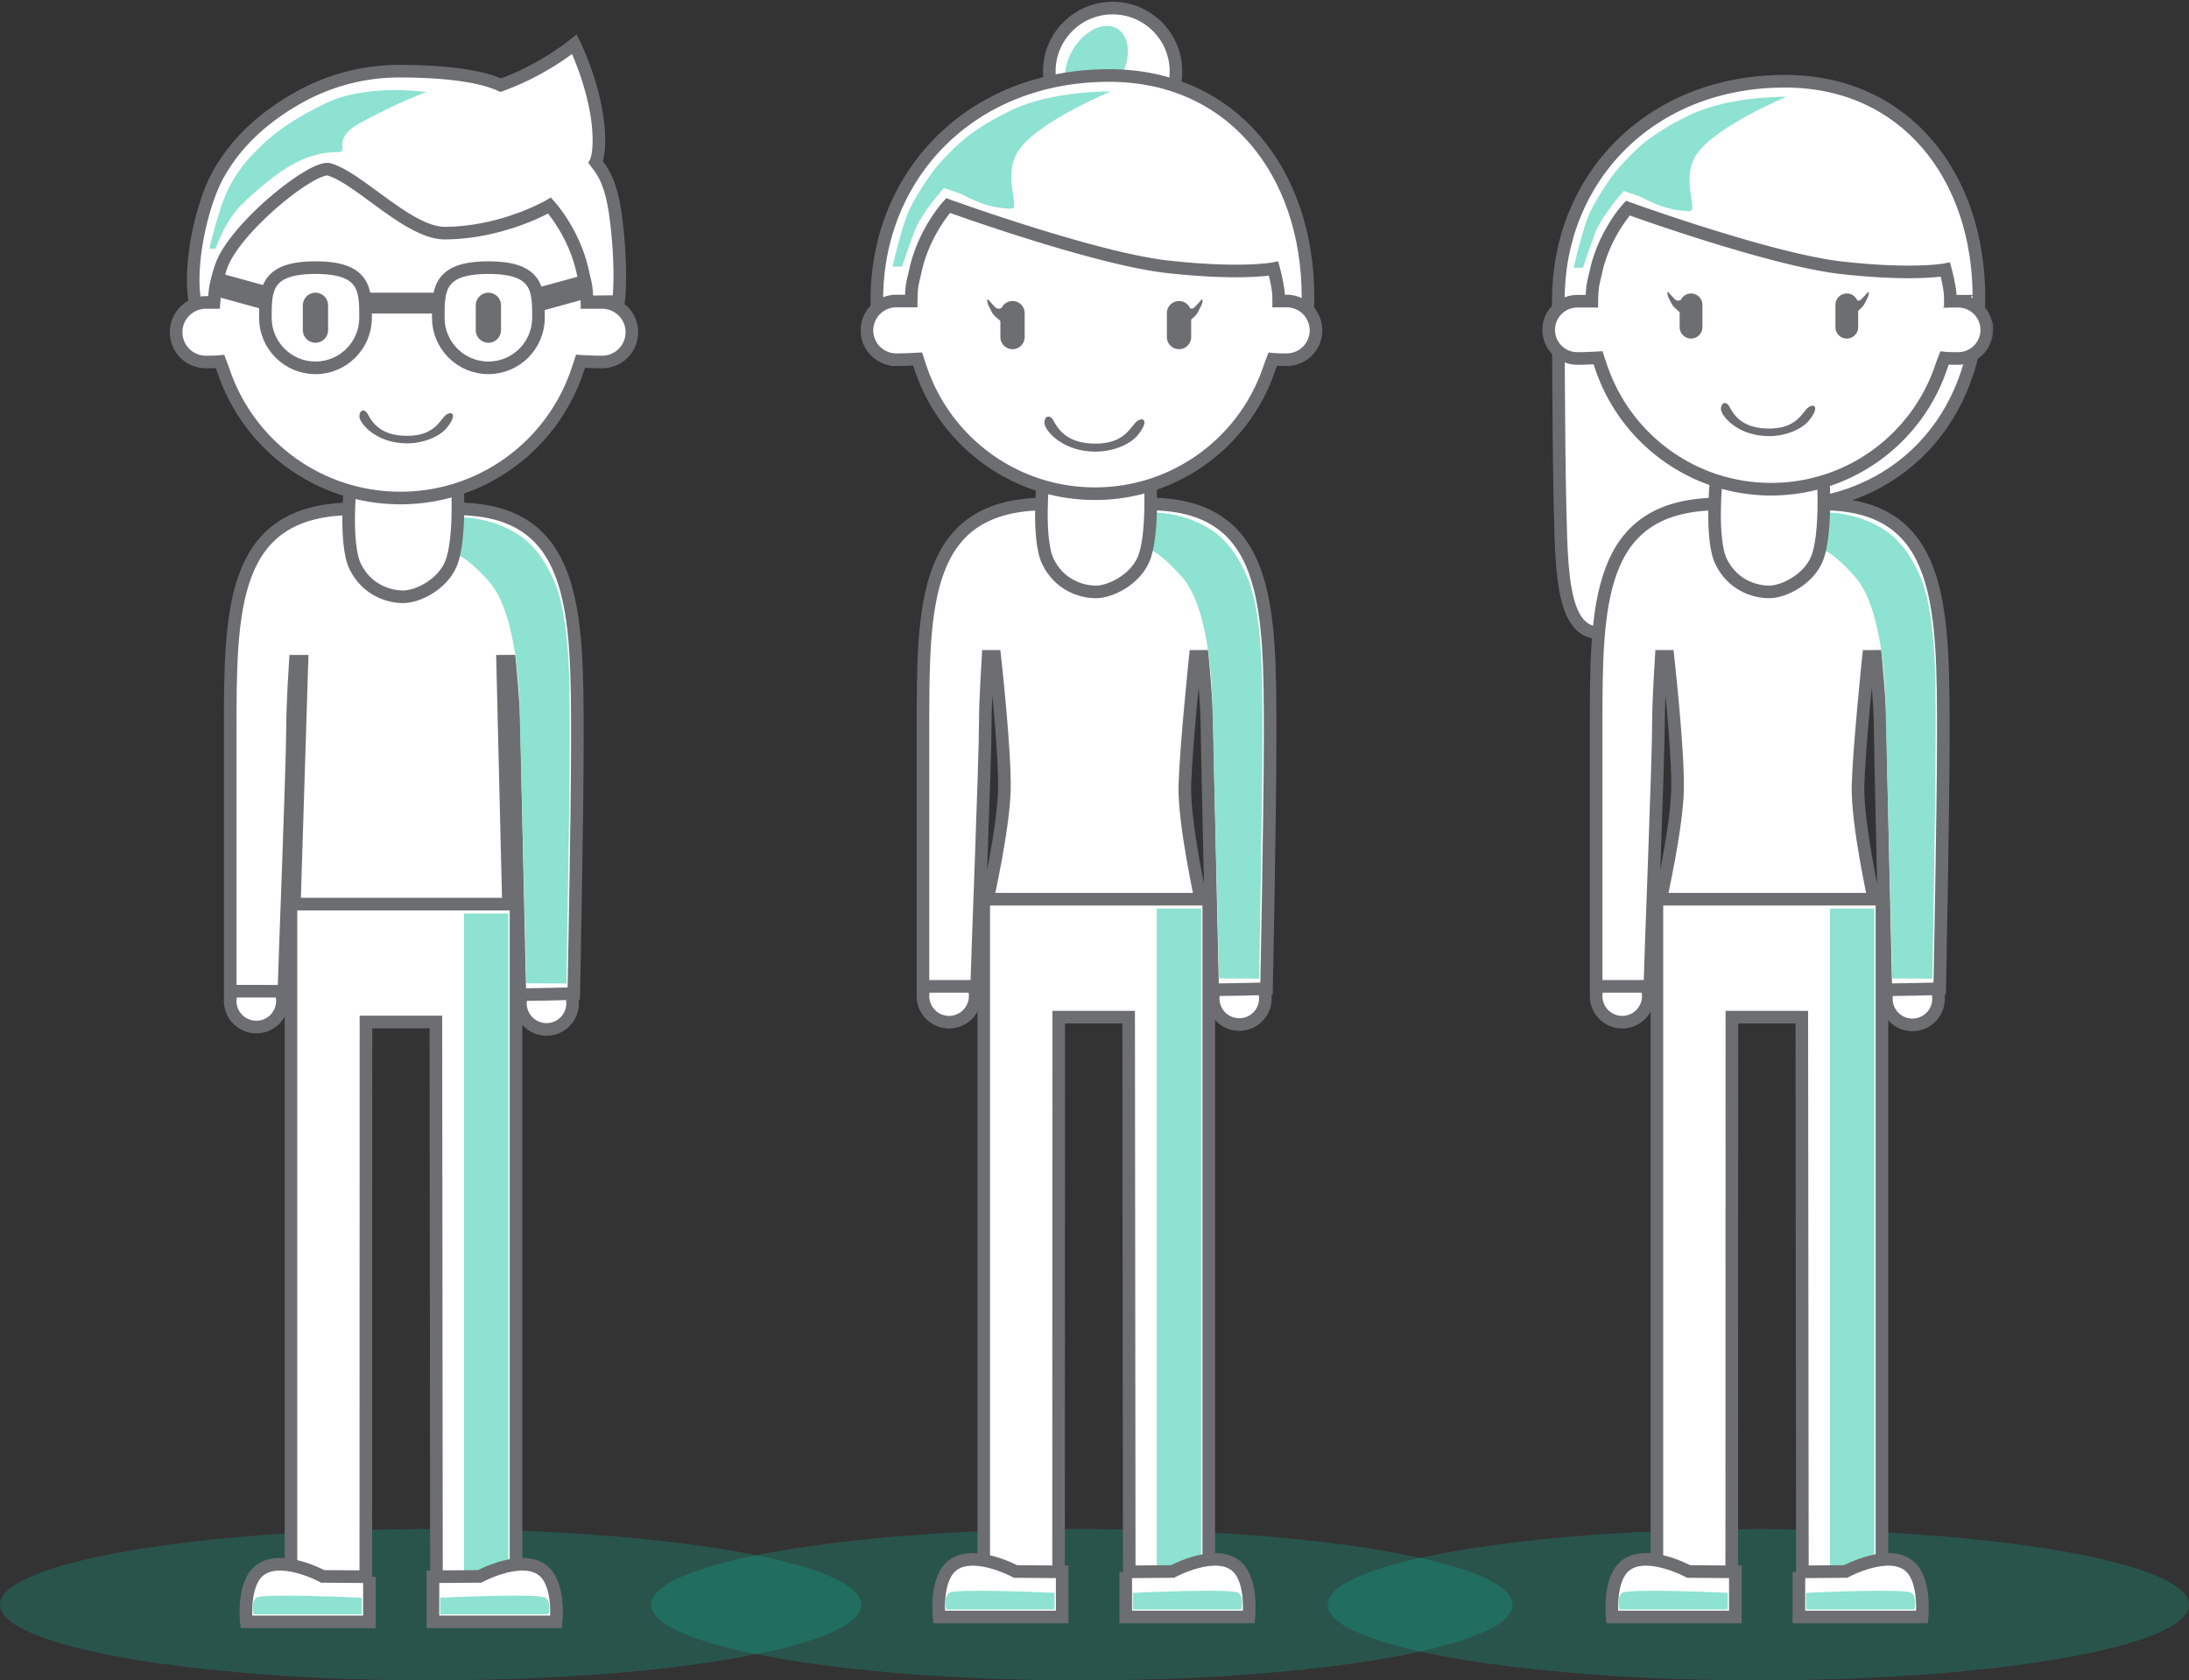 <svg xmlns="http://www.w3.org/2000/svg" xmlns:xlink="http://www.w3.org/1999/xlink" width="521" height="400" viewBox="0 0 521 400">
    <rect x="0" y="0" width="521" height="400" fill="#333333" stroke="none"/>
    <defs>
        <path id="a" d="M0 388.002h434.779V0H0z"/>
    </defs>
    <g fill="none" fill-rule="evenodd">
        <path fill="#00D7AF" fill-opacity=".2" d="M205 382c0 9.94-45.891 18-102.5 18S0 391.94 0 382s45.891-18 102.5-18S205 372.06 205 382"/>
        <path fill="#00D7AF" fill-opacity=".2" d="M360 382c0 9.94-45.891 18-102.5 18S155 391.94 155 382s45.891-18 102.5-18S360 372.06 360 382"/>
        <path fill="#00D7AF" fill-opacity=".2" d="M521 382c0 9.94-45.891 18-102.5 18S316 391.94 316 382s45.891-18 102.5-18S521 372.06 521 382"/>
        <g transform="translate(40)">
            <path fill="#FFF" d="M27.213 238.276a6.211 6.211 0 1 1-12.423-.001 6.211 6.211 0 0 1 12.423 0"/>
            <path stroke="#6D6E71" stroke-width="3" d="M27.213 238.276a6.211 6.211 0 1 1-12.423-.001 6.211 6.211 0 0 1 12.423 0z"/>
            <path fill="#FFF" d="M96.287 238.837a6.211 6.211 0 1 1-12.423 0 6.211 6.211 0 0 1 12.423 0"/>
            <path stroke="#6D6E71" stroke-width="3" d="M96.287 238.837a6.211 6.211 0 1 1-12.423 0 6.211 6.211 0 0 1 12.423 0z"/>
            <path fill="#FFF" d="M44.164 121.13c-29.38 0-29.373 23.927-29.373 53.428v61.394l12.785.008c.068-4.383 2.053-53.934 2.053-62.968 0-5.408.666-15.58.666-15.58h1.573l-1.819 58.26 50.98.162-1.405-58.423 1.66-.015s1.047 10.732 1.088 16.017c.04 5.284 1.364 63.285 1.364 63.285.001.177 12.822-.17 12.822-.17s.861-41.933.861-60.079c0-30.911-.006-55.32-28.94-55.32H44.164z"/>
            <path stroke="#6D6E71" stroke-width="3" d="M44.164 121.13c-29.38 0-29.373 23.927-29.373 53.428v61.394l12.785.008c.068-4.383 2.053-53.934 2.053-62.968 0-5.408.666-15.58.666-15.58h1.573l-1.819 58.26 50.98.162-1.405-58.423 1.66-.015s1.047 10.732 1.088 16.017c.04 5.284 1.364 63.285 1.364 63.285.001.177 12.822-.17 12.822-.17s.861-41.933.861-60.079c0-30.911-.006-55.32-28.94-55.32H44.164z"/>
            <path fill="#8DE2D2" d="M94.82 234.127l-9.537-.06-1.684-67.716s-.434-20.358-7.212-27.918c-5.62-6.268-7.609-6.314-7.609-6.314s.274-2.549.475-4.853c.08-.897.106-4.124.106-4.124s7.488-.214 14.135 4.208c3.252 2.163 5.843 5.341 8.147 10.382 4.538 9.925 3.936 28.526 3.936 43.021 0 9.546-.756 53.374-.756 53.374"/>
            <path fill="#FFF" d="M68.876 115.395s.772 13.372-1.574 18.89c-2.077 4.887-7.911 7.777-11.314 7.777-3.668 0-8.77-1.74-11.445-7.21-2.607-5.335-1.169-19.677-1.169-19.677s6.584 2.853 12.113 2.853c5.531 0 13.39-2.633 13.39-2.633"/>
            <path stroke="#6D6E71" stroke-width="3" d="M68.876 115.395s.772 13.372-1.574 18.89c-2.077 4.887-7.911 7.777-11.314 7.777-3.668 0-8.77-1.74-11.445-7.21-2.607-5.335-1.169-19.677-1.169-19.677s6.584 2.853 12.113 2.853c5.531 0 13.39-2.633 13.39-2.633z"/>
            <path fill="#FFF" d="M82.811 378.232l-18.925-.082-.142-134.862H47.101l-.037 134.944h-17.81V215.223H82.81z"/>
            <path stroke="#6D6E71" stroke-width="3" d="M82.811 378.232l-18.925-.082-.142-134.862H47.101l-.037 134.944h-17.81V215.223H82.81z"/>
            <mask id="b" fill="#fff">
                <use xlink:href="#a"/>
            </mask>
            <path fill="#8DE2D2" d="M70.437 375.193h10.566V217.451H70.437z" mask="url(#b)"/>
            <path fill="#FFF" d="M47.93 375.338l-11.119-.085s-10.698-5.806-15.551-.952c-3.516 3.516-2.638 11.78-2.638 11.78h29.307v-10.743z" mask="url(#b)"/>
            <path stroke="#6D6E71" stroke-width="3" d="M47.93 375.338l-11.119-.085s-10.698-5.806-15.551-.952c-3.516 3.516-2.638 11.78-2.638 11.78h29.307v-10.743z" mask="url(#b)"/>
            <path fill="#FFF" d="M63.051 375.338l11.12-.085s10.697-5.806 15.55-.952c3.516 3.516 2.638 11.78 2.638 11.78H63.05v-10.743z" mask="url(#b)"/>
            <path stroke="#6D6E71" stroke-width="3" d="M63.051 375.338l11.12-.085s10.697-5.806 15.55-.952c3.516 3.516 2.638 11.78 2.638 11.78H63.05v-10.743z" mask="url(#b)"/>
            <path fill="#8DE2D2" d="M46.112 384.288h-25.77s-.814-2.852.682-3.959c1.497-1.106 25.088 0 25.088 0v3.96zM64.759 384.288h25.77s.813-2.852-.684-3.959c-1.495-1.106-25.086 0-25.086 0v3.96z" mask="url(#b)"/>
            <path fill="#FFF" d="M107.217 71.777s.986-7.4-.653-20.077c-1.147-8.874-3.409-11.195-4.773-13.09 0 0 1.153-2.117.607-8.34-.884-10.065-5.68-19.743-5.68-19.743-4.92 3.894-11.164 7.451-17.543 9.745-6.19-2.813-16.834-3.329-24.077-3.329A48.891 48.891 0 0 0 31.22 23.13c-8.093 4.503-14.966 10.532-19.415 18.657-3.846 7-7.31 22.312-5.169 31.175l100.581-1.184z" mask="url(#b)"/>
            <path stroke="#6D6E71" stroke-width="3" d="M107.217 71.777s.986-7.4-.653-20.077c-1.147-8.874-3.409-11.195-4.773-13.09 0 0 1.153-2.117.607-8.34-.884-10.065-5.68-19.743-5.68-19.743-4.92 3.894-11.164 7.451-17.543 9.745-6.19-2.813-16.834-3.329-24.077-3.329A48.891 48.891 0 0 0 31.22 23.13c-8.093 4.503-14.966 10.532-19.415 18.657-3.846 7-7.31 22.312-5.169 31.175l100.581-1.184z" mask="url(#b)"/>
            <path fill="#8DE2D2" d="M37.521 24.576c9.895-4.784 24-2.647 24-2.647s-6.158 2.067-15.977 7.437c-6.762 3.7-2.49 6.822-4.854 6.822-6.284 0-10.42 2.501-13.061 4.146-2.64 1.645-9.482 7.228-11.755 10.224-3.141 4.14-4.567 8.656-4.567 8.656H9.831s1.277-5.674 3.248-11.3c1.396-3.983 4.152-7.944 5.859-9.847 4.117-4.59 8.688-8.706 18.583-13.49" mask="url(#b)"/>
            <path fill="#FFF" d="M1.92 79.086a7.087 7.087 0 0 0 7.088 7.089c2.38 0 3.37-.106 3.37-.106s.39 1.01 1.047 2.87c6.091 17.25 22.54 29.609 41.879 29.609 19.227 0 35.6-12.226 41.77-29.324a128.648 128.648 0 0 0 1.097-3.223s2.78.174 5.131.174a7.086 7.086 0 0 0 7.088-7.089 7.087 7.087 0 0 0-7.088-7.09l-3.604.001s-.015-1.026-.036-1.55c-.106-2.595-.432-3.305-.968-5.767-2.032-9.37-7.898-15.75-7.898-15.75S79.832 55.41 65.9 55.493c-8.565.052-20.298-13.018-27.513-15.159-3.844-1.142-22.657 13.969-25.784 23.175a38.306 38.306 0 0 0-1.29 4.826c-.157.826-.382 3.662-.382 3.662l-1.922-.001a7.087 7.087 0 0 0-7.089 7.09" mask="url(#b)"/>
            <path stroke="#6D6E71" stroke-width="3" d="M1.92 79.086a7.087 7.087 0 0 0 7.088 7.089c2.38 0 3.37-.106 3.37-.106s.39 1.01 1.047 2.87c6.091 17.25 22.54 29.609 41.879 29.609 19.227 0 35.6-12.226 41.77-29.324a128.648 128.648 0 0 0 1.097-3.223s2.78.174 5.131.174a7.086 7.086 0 0 0 7.088-7.089 7.087 7.087 0 0 0-7.088-7.09l-3.604.001s-.015-1.026-.036-1.55c-.106-2.595-.432-3.305-.968-5.767-2.032-9.37-7.898-15.75-7.898-15.75S79.832 55.41 65.9 55.493c-8.565.052-20.298-13.018-27.513-15.159-3.844-1.142-22.657 13.969-25.784 23.175a38.306 38.306 0 0 0-1.29 4.826c-.157.826-.382 3.662-.382 3.662l-1.922-.001a7.087 7.087 0 0 0-7.089 7.09z" mask="url(#b)"/>
            <path fill="#6D6E71" d="M35.085 81.591a3.012 3.012 0 0 1-3.003-3.003V72.68a3.013 3.013 0 0 1 3.003-3.004 3.013 3.013 0 0 1 3.003 3.004v5.908a3.012 3.012 0 0 1-3.003 3.003M76.24 81.591a3.012 3.012 0 0 1-3.003-3.003V72.68a3.013 3.013 0 0 1 3.003-3.004 3.013 3.013 0 0 1 3.003 3.004v5.908a3.012 3.012 0 0 1-3.003 3.003M47.424 98.41c.887 1.415 2.454 5.333 9.487 5.333 7.03 0 7.881-4.32 9.54-5.168 1.54-.787 2.139.61-.223 3.392-1.583 1.866-5.221 3.563-9.317 3.563-7.5 0-11.367-4.853-11.367-6.387 0-1.534 1.149-1.903 1.88-.733" mask="url(#b)"/>
            <path stroke="#6D6E71" stroke-width="3" d="M47.009 75.635c0 6.586-5.339 11.925-11.924 11.925-6.586 0-11.924-5.34-11.924-11.925 0-6.587 0-11.926 11.924-11.926s11.924 5.34 11.924 11.926zM88.164 75.635c0 6.586-5.339 11.925-11.924 11.925-6.586 0-11.925-5.34-11.925-11.925 0-6.587 0-11.926 11.925-11.926 11.924 0 11.924 5.34 11.924 11.926z" mask="url(#b)"/>
            <path fill="#6D6E71" d="M46.41 74.628h17.905v-4.95H46.41zM23.16 73.794L11.23 70.51v-5.783l11.93 3.283zM88.164 74.21l11.93-3.282v-5.784l-11.93 3.282z" mask="url(#b)"/>
            <path fill="#FFF" d="M192.096 237.113a6.212 6.212 0 1 1-12.424.002 6.212 6.212 0 0 1 12.424-.002" mask="url(#b)"/>
            <path stroke="#6D6E71" stroke-width="3" d="M192.096 237.113a6.212 6.212 0 1 1-12.424.002 6.212 6.212 0 0 1 12.424-.002z" mask="url(#b)"/>
            <path fill="#FFF" d="M261.17 237.675a6.212 6.212 0 1 1-12.424.001 6.212 6.212 0 0 1 12.424-.001" mask="url(#b)"/>
            <path stroke="#6D6E71" stroke-width="3" d="M261.17 237.675a6.212 6.212 0 1 1-12.424.001 6.212 6.212 0 0 1 12.424-.001z" mask="url(#b)"/>
            <path fill="#FFF" d="M209.046 119.968c-29.38 0-29.372 23.928-29.372 53.429v61.394l12.785.008c.068-4.383 2.052-53.934 2.052-62.968 0-5.41.667-15.582.667-15.582h1.573s2.526 22.524 2.297 31.833c-.228 9.309-4.116 26.43-4.116 26.43l50.98.161s-4.157-18.737-3.907-27.753c.251-9.016 2.502-30.671 2.502-30.671l1.659-.014s1.048 10.732 1.089 16.017c.04 5.283 1.364 63.285 1.364 63.285 0 .177 12.822-.17 12.822-.17s.86-41.933.86-60.079c0-30.911-.005-55.32-28.94-55.32h-24.315z" mask="url(#b)"/>
            <path stroke="#6D6E71" stroke-width="3" d="M209.046 119.968c-29.38 0-29.372 23.928-29.372 53.429v61.394l12.785.008c.068-4.383 2.052-53.934 2.052-62.968 0-5.41.667-15.582.667-15.582h1.573s2.526 22.524 2.297 31.833c-.228 9.309-4.116 26.43-4.116 26.43l50.98.161s-4.157-18.737-3.907-27.753c.251-9.016 2.502-30.671 2.502-30.671l1.659-.014s1.048 10.732 1.089 16.017c.04 5.283 1.364 63.285 1.364 63.285 0 .177 12.822-.17 12.822-.17s.86-41.933.86-60.079c0-30.911-.005-55.32-28.94-55.32h-24.315z" mask="url(#b)"/>
            <path fill="#8DE2D2" d="M259.703 232.965l-9.538-.06-1.683-67.715s-.434-20.36-7.212-27.918c-5.62-6.268-7.609-6.314-7.609-6.314s.274-2.55.475-4.853c.079-.897.106-4.126.106-4.126s7.488-.212 14.135 4.21c3.252 2.163 5.843 5.341 8.147 10.382 4.538 9.926 3.936 28.526 3.936 43.021 0 9.546-.757 53.373-.757 53.373" mask="url(#b)"/>
            <path fill="#FFF" d="M233.76 114.234s.77 13.372-1.575 18.89c-2.077 4.887-7.911 7.777-11.313 7.777-3.67 0-8.772-1.74-11.446-7.21-2.607-5.337-1.17-19.677-1.17-19.677s7.966 2.377 12.59 2.377c4.623 0 12.913-2.157 12.913-2.157" mask="url(#b)"/>
            <path stroke="#6D6E71" stroke-width="3" d="M233.76 114.234s.77 13.372-1.575 18.89c-2.077 4.887-7.911 7.777-11.313 7.777-3.67 0-8.772-1.74-11.446-7.21-2.607-5.337-1.17-19.677-1.17-19.677s7.966 2.377 12.59 2.377c4.623 0 12.913-2.157 12.913-2.157z" mask="url(#b)"/>
            <path fill="#FFF" d="M247.694 377.072l-18.925-.082-.142-134.863h-16.643l-.037 134.945h-17.81v-163.01h53.557z" mask="url(#b)"/>
            <path stroke="#6D6E71" stroke-width="3" d="M247.694 377.072l-18.925-.082-.142-134.863h-16.643l-.037 134.945h-17.81v-163.01h53.557z" mask="url(#b)"/>
            <path fill="#8DE2D2" d="M235.32 374.031h10.566v-157.74H235.32z" mask="url(#b)"/>
            <path fill="#FFF" d="M239.89 16.998c0 8.326-6.748 15.076-15.075 15.076-8.325 0-15.075-6.75-15.075-15.076 0-8.328 6.75-15.078 15.075-15.078 8.327 0 15.076 6.75 15.076 15.078" mask="url(#b)"/>
            <path stroke="#6D6E71" stroke-linecap="round" stroke-width="3" d="M239.89 16.998c0 8.326-6.748 15.076-15.075 15.076-8.325 0-15.075-6.75-15.075-15.076 0-8.328 6.75-15.078 15.075-15.078 8.327 0 15.076 6.75 15.076 15.078z" mask="url(#b)"/>
            <path fill="#8DE2D2" d="M215.265 11.987c-2.705 4.686-2.357 9.952.778 11.762 3.134 1.81 7.87-.521 10.574-5.207 2.705-4.686 2.357-9.951-.778-11.762-3.136-1.81-7.87.52-10.574 5.207" mask="url(#b)"/>
            <path fill="#FFF" d="M212.812 374.176l-11.118-.086s-10.698-5.805-15.551-.95c-3.516 3.516-2.638 11.781-2.638 11.781h29.307v-10.745z" mask="url(#b)"/>
            <path stroke="#6D6E71" stroke-width="3" d="M212.812 374.176l-11.118-.086s-10.698-5.805-15.551-.95c-3.516 3.516-2.638 11.781-2.638 11.781h29.307v-10.745z" mask="url(#b)"/>
            <path fill="#FFF" d="M227.934 374.176l11.12-.086s10.697-5.805 15.55-.95c3.516 3.516 2.638 11.781 2.638 11.781h-29.308v-10.745z" mask="url(#b)"/>
            <path stroke="#6D6E71" stroke-width="3" d="M227.934 374.176l11.12-.086s10.697-5.805 15.55-.95c3.516 3.516 2.638 11.781 2.638 11.781h-29.308v-10.745z" mask="url(#b)"/>
            <path fill="#8DE2D2" d="M210.995 383.127h-25.77s-.814-2.852.682-3.959c1.497-1.106 25.088 0 25.088 0v3.96zM229.642 383.127h25.77s.813-2.852-.684-3.959c-1.495-1.106-25.086 0-25.086 0v3.96z" mask="url(#b)"/>
            <path fill="#FFF" d="M271.312 70.706c0 29.465-21.846-5.89-51.308-5.89-28.218 0-51.307 40.255-51.307 6.472 0-29.465 22.151-53.315 55.293-53.315 29.461 0 47.322 23.268 47.322 52.733" mask="url(#b)"/>
            <path stroke="#6D6E71" stroke-width="3" d="M271.312 70.706c0 29.465-21.846-5.89-51.308-5.89-28.218 0-51.307 40.255-51.307 6.472 0-29.465 22.151-53.315 55.293-53.315 29.461 0 47.322 23.268 47.322 52.733z" mask="url(#b)"/>
            <path fill="#8DE2D2" d="M200.73 26.231c9.747-4.714 23.643-4.462 23.643-4.462s-16.604 6.854-21.666 13.637c-4.54 6.088.35 14.255-1.978 14.255-6.19 0-10.864-3.028-11.92-3.464-1.054-.437-4.168-1.425-4.168-1.425s-5.335 5.875-7.061 10.466c-.863 2.295-2.892 8.246-2.892 8.246h-2.231s1.356-6.39 3.298-11.932c1.376-3.925 5.981-10.543 7.663-12.417 4.057-4.523 7.562-8.189 17.311-12.904" mask="url(#b)"/>
            <path fill="#FFF" d="M273.214 78.642a6.982 6.982 0 0 1-6.985 6.986c-2.345 0-3.319-.105-3.319-.105s-.386.994-1.033 2.828c-6 16.994-22.205 29.17-41.259 29.17-18.942 0-35.072-12.043-41.15-28.889-.5-1.382-1.082-3.177-1.082-3.177s-2.74.173-5.056.173a6.982 6.982 0 0 1-6.984-6.986 6.983 6.983 0 0 1 6.984-6.985l3.55.001s.016-1.01.036-1.528c.104-2.554.426-3.254.954-5.678 2.001-9.233 7.78-15.52 7.78-15.52s34.839 12.615 52.075 14.552c17.683 1.99 25.402.454 25.402.454s1.036 3.832 1.165 6.095c.048.83.044 1.625.044 1.625l1.893-.001a6.983 6.983 0 0 1 6.985 6.985" mask="url(#b)"/>
            <path stroke="#6D6E71" stroke-width="3" d="M273.214 78.642a6.982 6.982 0 0 1-6.985 6.986c-2.345 0-3.319-.105-3.319-.105s-.386.994-1.033 2.828c-6 16.994-22.205 29.17-41.259 29.17-18.942 0-35.072-12.043-41.15-28.889-.5-1.382-1.082-3.177-1.082-3.177s-2.74.173-5.056.173a6.982 6.982 0 0 1-6.984-6.986 6.983 6.983 0 0 1 6.984-6.985l3.55.001s.016-1.01.036-1.528c.104-2.554.426-3.254.954-5.678 2.001-9.233 7.78-15.52 7.78-15.52s34.839 12.615 52.075 14.552c17.683 1.99 25.402.454 25.402.454s1.036 3.832 1.165 6.095c.048.83.044 1.625.044 1.625l1.893-.001a6.983 6.983 0 0 1 6.985 6.985z" mask="url(#b)"/>
            <path fill="#6D6E71" d="M200.991 83.13a2.9 2.9 0 0 1-2.891-2.892V74.55a2.9 2.9 0 0 1 2.891-2.892 2.9 2.9 0 0 1 2.892 2.892v5.688a2.9 2.9 0 0 1-2.892 2.892M240.616 83.13a2.9 2.9 0 0 1-2.891-2.892V74.55a2.9 2.9 0 0 1 2.891-2.892 2.9 2.9 0 0 1 2.891 2.892v5.688a2.9 2.9 0 0 1-2.891 2.892" mask="url(#b)"/>
            <path fill="#6D6E71" d="M198.422 73.296v3.358s-1.123-.897-1.733-1.509c-.612-.61-.837-1.35-1.282-2.148-.446-.798-.698-2.259-.06-1.516.413.478.948 1.068 1.591 1.712.572.57 1.484.103 1.484.103M242.767 73.296v3.358s1.123-.897 1.733-1.509c.612-.61.837-1.35 1.282-2.148.445-.798.697-2.259.059-1.516a31.505 31.505 0 0 1-1.59 1.712c-.572.57-1.484.103-1.484.103M210.591 99.89c.948 1.516 2.624 5.704 10.143 5.704 7.52 0 8.429-4.62 10.202-5.527 1.647-.843 2.288.653-.238 3.63-1.692 1.994-5.583 3.808-9.964 3.808-8.02 0-12.154-5.188-12.154-6.83 0-1.64 1.228-2.034 2.011-.784" mask="url(#b)"/>
            <path fill="#FFF" d="M431.004 70.781c0 28.745-19.325 49.775-48.066 49.775-7.653 0-28.289 23.806-34.833 27.548-16.12 9.218-16.359-8.537-16.792-26.904-.416-17.57-.416-47.614-.416-49.852 0-28.745 21.612-52.011 53.942-52.011 28.741 0 46.165 22.698 46.165 51.444" mask="url(#b)"/>
            <path stroke="#6D6E71" stroke-width="3" d="M431.004 70.781c0 28.745-19.325 49.775-48.066 49.775-7.653 0-28.289 23.806-34.833 27.548-16.12 9.218-16.359-8.537-16.792-26.904-.416-17.57-.416-47.614-.416-49.852 0-28.745 21.612-52.011 53.942-52.011 28.741 0 46.165 22.698 46.165 51.444z" mask="url(#b)"/>
            <path fill="#FFF" d="M352.314 237.113a6.21 6.21 0 1 1-12.422 0 6.21 6.21 0 1 1 12.422 0" mask="url(#b)"/>
            <path stroke="#6D6E71" stroke-width="3" d="M352.314 237.113a6.21 6.21 0 1 1-12.422 0 6.21 6.21 0 1 1 12.422 0z" mask="url(#b)"/>
            <path fill="#FFF" d="M421.388 237.675a6.212 6.212 0 1 1-12.423.001 6.212 6.212 0 0 1 12.423-.001" mask="url(#b)"/>
            <path stroke="#6D6E71" stroke-width="3" d="M421.388 237.675a6.212 6.212 0 1 1-12.423.001 6.212 6.212 0 0 1 12.423-.001z" mask="url(#b)"/>
            <path fill="#FFF" d="M369.265 119.968c-29.38 0-29.372 23.928-29.372 53.429v61.394l12.785.008c.068-4.383 2.052-53.934 2.052-62.968 0-5.41.667-15.582.667-15.582h1.573s2.526 22.524 2.297 31.833c-.228 9.309-4.116 26.43-4.116 26.43l50.98.161s-4.157-18.737-3.907-27.753c.251-9.016 2.5-30.671 2.5-30.671l1.66-.014s1.049 10.732 1.09 16.017c.04 5.283 1.364 63.285 1.364 63.285 0 .177 12.822-.17 12.822-.17s.86-41.933.86-60.079c0-30.911-.006-55.32-28.94-55.32h-24.315z" mask="url(#b)"/>
            <path stroke="#6D6E71" stroke-width="3" d="M369.265 119.968c-29.38 0-29.372 23.928-29.372 53.429v61.394l12.785.008c.068-4.383 2.052-53.934 2.052-62.968 0-5.41.667-15.582.667-15.582h1.573s2.526 22.524 2.297 31.833c-.228 9.309-4.116 26.43-4.116 26.43l50.98.161s-4.157-18.737-3.907-27.753c.251-9.016 2.5-30.671 2.5-30.671l1.66-.014s1.049 10.732 1.09 16.017c.04 5.283 1.364 63.285 1.364 63.285 0 .177 12.822-.17 12.822-.17s.86-41.933.86-60.079c0-30.911-.006-55.32-28.94-55.32h-24.315z" mask="url(#b)"/>
            <path fill="#8DE2D2" d="M419.922 232.965l-9.538-.06-1.683-67.715s-.434-20.36-7.213-27.918c-5.619-6.268-7.608-6.314-7.608-6.314s.274-2.55.474-4.853c.08-.897.107-4.126.107-4.126s7.488-.212 14.135 4.21c3.252 2.163 5.843 5.341 8.147 10.382 4.538 9.926 3.935 28.526 3.935 43.021 0 9.546-.756 53.373-.756 53.373" mask="url(#b)"/>
            <path fill="#FFF" d="M393.978 114.234s.771 13.372-1.574 18.89c-2.077 4.887-7.912 7.777-11.314 7.777-3.669 0-8.771-1.74-11.445-7.21-2.608-5.337-1.17-19.677-1.17-19.677s7.966 2.377 12.59 2.377c4.622 0 12.913-2.157 12.913-2.157" mask="url(#b)"/>
            <path stroke="#6D6E71" stroke-width="3" d="M393.978 114.234s.771 13.372-1.574 18.89c-2.077 4.887-7.912 7.777-11.314 7.777-3.669 0-8.771-1.74-11.445-7.21-2.608-5.337-1.17-19.677-1.17-19.677s7.966 2.377 12.59 2.377c4.622 0 12.913-2.157 12.913-2.157z" mask="url(#b)"/>
            <path fill="#FFF" d="M407.913 377.072l-18.925-.082-.142-134.863h-16.643l-.037 134.945h-17.81v-163.01h53.557z" mask="url(#b)"/>
            <path stroke="#6D6E71" stroke-width="3" d="M407.913 377.072l-18.925-.082-.142-134.863h-16.643l-.037 134.945h-17.81v-163.01h53.557z" mask="url(#b)"/>
            <path fill="#8DE2D2" d="M362.147 27.393c9.51-4.6 23.066-4.353 23.066-4.353s-16.2 6.686-21.135 13.303c-4.431 5.938.34 13.905-1.931 13.905-6.039 0-10.6-2.952-11.629-3.378-1.028-.426-4.066-1.39-4.066-1.39s-5.204 5.732-6.888 10.21c-.842 2.238-2.821 8.045-2.821 8.045h-2.176s1.323-6.234 3.216-11.64c1.342-3.829 5.836-10.286 7.476-12.114 3.957-4.411 7.378-7.989 16.888-12.588" mask="url(#b)"/>
            <path fill="#FFF" d="M432.86 78.522a6.812 6.812 0 0 1-6.814 6.814c-2.289 0-3.238-.1-3.238-.1s-.377.97-1.008 2.757c-5.853 16.58-21.662 28.457-40.25 28.457-18.479 0-34.214-11.748-40.146-28.183-.486-1.348-1.054-3.098-1.054-3.098s-2.673.167-4.932.167a6.812 6.812 0 0 1-6.813-6.814 6.812 6.812 0 0 1 6.813-6.814c1.777 0 3.463.002 3.463.002s.014-.987.035-1.491c.1-2.494.416-3.176.931-5.54 1.953-9.007 7.591-15.14 7.591-15.14s33.985 12.306 50.8 14.196c17.25 1.94 24.781.442 24.781.442s1.01 3.737 1.138 5.947c.044.808.042 1.586.042 1.586s.047-.002 1.847-.002a6.812 6.812 0 0 1 6.813 6.814" mask="url(#b)"/>
            <path stroke="#6D6E71" stroke-width="3" d="M432.86 78.522a6.812 6.812 0 0 1-6.814 6.814c-2.289 0-3.238-.1-3.238-.1s-.377.97-1.008 2.757c-5.853 16.58-21.662 28.457-40.25 28.457-18.479 0-34.214-11.748-40.146-28.183-.486-1.348-1.054-3.098-1.054-3.098s-2.673.167-4.932.167a6.812 6.812 0 0 1-6.813-6.814 6.812 6.812 0 0 1 6.813-6.814c1.777 0 3.463.002 3.463.002s.014-.987.035-1.491c.1-2.494.416-3.176.931-5.54 1.953-9.007 7.591-15.14 7.591-15.14s33.985 12.306 50.8 14.196c17.25 1.94 24.781.442 24.781.442s1.01 3.737 1.138 5.947c.044.808.042 1.586.042 1.586s.047-.002 1.847-.002a6.812 6.812 0 0 1 6.813 6.814z" mask="url(#b)"/>
            <path fill="#6D6E71" d="M371.502 96.637c.893 1.425 2.473 5.372 9.557 5.372 7.084 0 7.941-4.352 9.61-5.207 1.553-.793 2.155.615-.223 3.419-1.596 1.88-5.261 3.588-9.387 3.588-7.558 0-11.452-4.888-11.452-6.434 0-1.546 1.158-1.917 1.895-.738M362.48 80.593a2.713 2.713 0 0 1-2.707-2.705v-5.322a2.714 2.714 0 0 1 2.706-2.706 2.714 2.714 0 0 1 2.706 2.706v5.322a2.713 2.713 0 0 1-2.706 2.705M399.554 80.593a2.713 2.713 0 0 1-2.706-2.705v-5.322a2.714 2.714 0 0 1 2.706-2.706 2.713 2.713 0 0 1 2.705 2.706v5.322a2.712 2.712 0 0 1-2.705 2.705" mask="url(#b)"/>
            <path fill="#6D6E71" d="M360.075 71.393v3.142s-1.051-.841-1.622-1.412c-.572-.573-.783-1.264-1.2-2.011-.416-.748-.652-2.113-.055-1.418.386.447.887.998 1.49 1.602.534.535 1.387.097 1.387.097M401.566 71.393v3.142s1.052-.841 1.622-1.412c.572-.573.783-1.264 1.2-2.011.416-.748.653-2.113.055-1.418-.386.447-.886.998-1.489 1.602-.535.535-1.388.097-1.388.097" mask="url(#b)"/>
            <path fill="#8DE2D2" d="M395.54 374.031h10.566v-157.74h-10.567z" mask="url(#b)"/>
            <path fill="#FFF" d="M373.031 374.176l-11.12-.086s-10.696-5.805-15.55-.95c-3.515 3.516-2.637 11.781-2.637 11.781h29.307v-10.745z" mask="url(#b)"/>
            <path stroke="#6D6E71" stroke-width="3" d="M373.031 374.176l-11.12-.086s-10.696-5.805-15.55-.95c-3.515 3.516-2.637 11.781-2.637 11.781h29.307v-10.745z" mask="url(#b)"/>
            <path fill="#FFF" d="M388.153 374.176l11.12-.086s10.697-5.805 15.55-.95c3.515 3.516 2.638 11.781 2.638 11.781h-29.308v-10.745z" mask="url(#b)"/>
            <path stroke="#6D6E71" stroke-width="3" d="M388.153 374.176l11.12-.086s10.697-5.805 15.55-.95c3.515 3.516 2.638 11.781 2.638 11.781h-29.308v-10.745z" mask="url(#b)"/>
            <path fill="#8DE2D2" d="M371.214 383.127h-25.77s-.814-2.852.682-3.959c1.497-1.106 25.088 0 25.088 0v3.96zM389.86 383.127h25.77s.814-2.852-.683-3.959c-1.495-1.106-25.086 0-25.086 0v3.96z" mask="url(#b)"/>
        </g>
    </g>
</svg>
